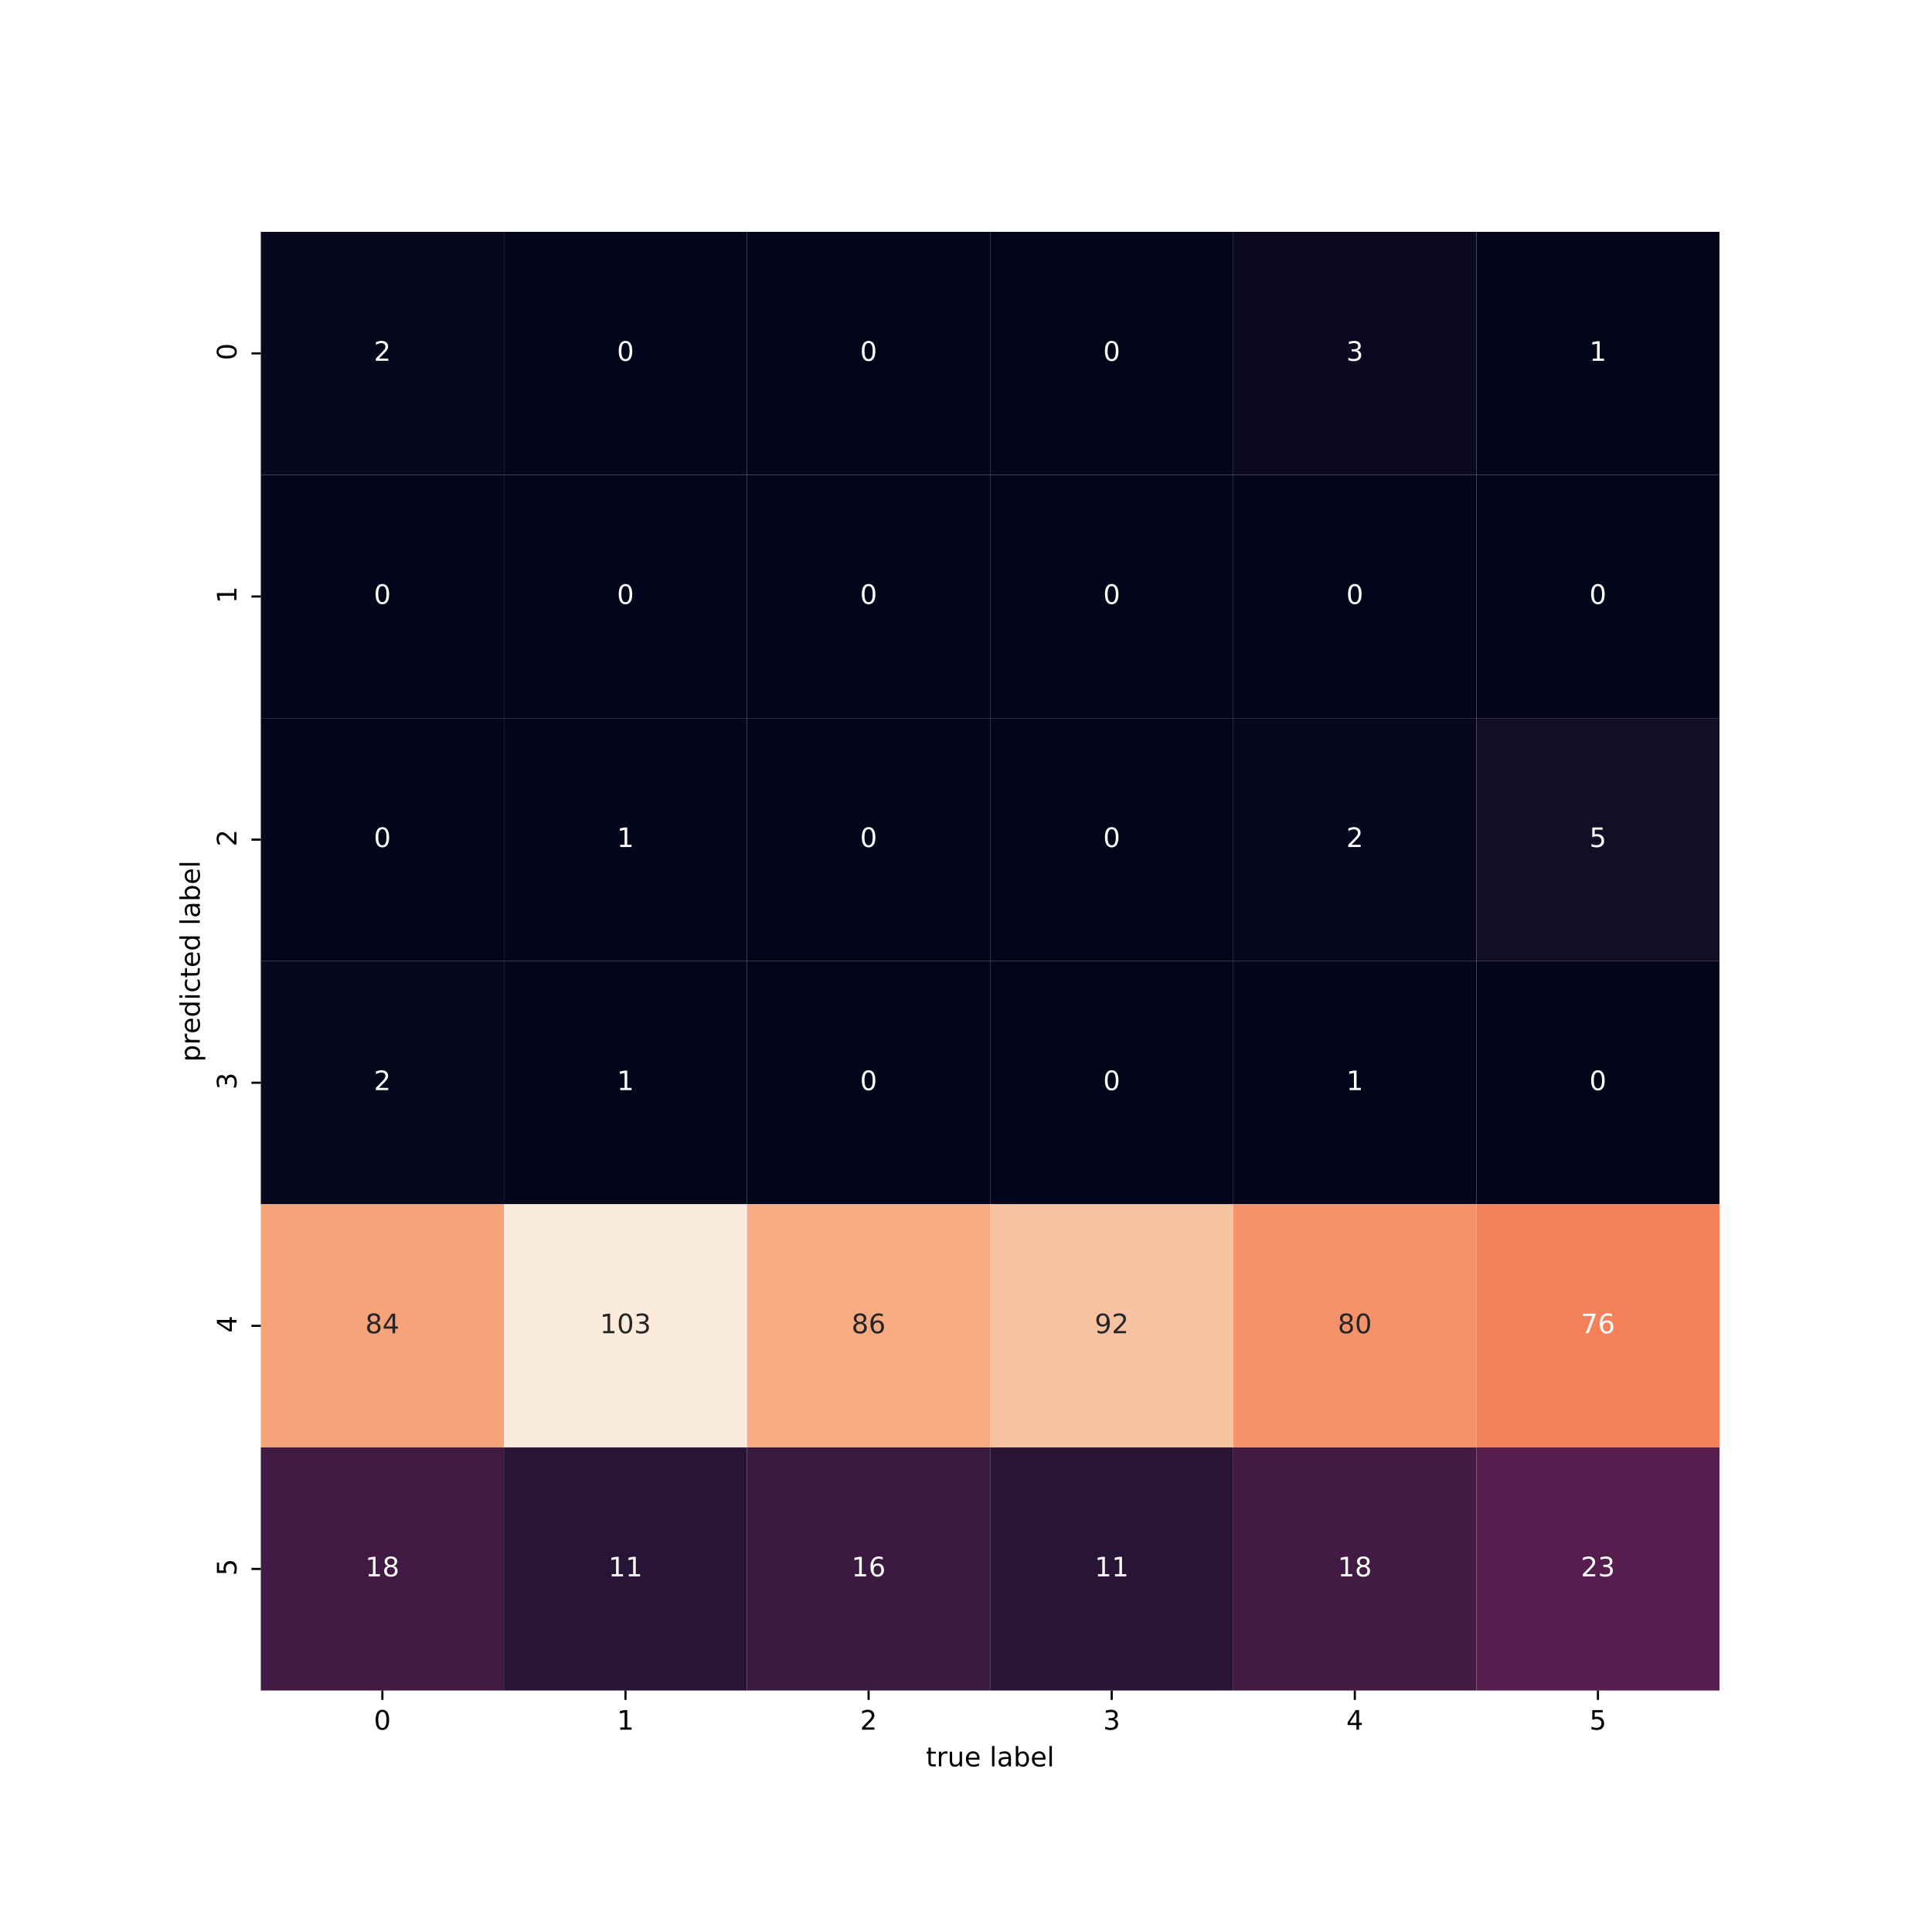 <?xml version="1.0" encoding="utf-8" standalone="no"?>
<!DOCTYPE svg PUBLIC "-//W3C//DTD SVG 1.1//EN"
  "http://www.w3.org/Graphics/SVG/1.1/DTD/svg11.dtd">
<!-- Created with matplotlib (https://matplotlib.org/) -->
<svg height="720pt" version="1.1" viewBox="0 0 720 720" width="720pt" xmlns="http://www.w3.org/2000/svg" xmlns:xlink="http://www.w3.org/1999/xlink">
 <defs>
  <style type="text/css">
*{stroke-linecap:butt;stroke-linejoin:round;}
  </style>
 </defs>
 <g id="figure_1">
  <g id="patch_1">
   <path d="M 0 720 
L 720 720 
L 720 0 
L 0 0 
z
" style="fill:#ffffff;"/>
  </g>
  <g id="axes_1">
   <g id="patch_2">
    <path d="M 97.2 630 
L 640.8 630 
L 640.8 86.4 
L 97.2 86.4 
z
" style="fill:#ffffff;"/>
   </g>
   <g id="QuadMesh_1">
    <path clip-path="url(#p72fa74df91)" d="M 97.2 86.4 
L 187.8 86.4 
L 187.8 177 
L 97.2 177 
L 97.2 86.4 
" style="fill:#07071d;"/>
    <path clip-path="url(#p72fa74df91)" d="M 187.8 86.4 
L 278.4 86.4 
L 278.4 177 
L 187.8 177 
L 187.8 86.4 
" style="fill:#03051a;"/>
    <path clip-path="url(#p72fa74df91)" d="M 278.4 86.4 
L 369 86.4 
L 369 177 
L 278.4 177 
L 278.4 86.4 
" style="fill:#03051a;"/>
    <path clip-path="url(#p72fa74df91)" d="M 369 86.4 
L 459.6 86.4 
L 459.6 177 
L 369 177 
L 369 86.4 
" style="fill:#03051a;"/>
    <path clip-path="url(#p72fa74df91)" d="M 459.6 86.4 
L 550.2 86.4 
L 550.2 177 
L 459.6 177 
L 459.6 86.4 
" style="fill:#0b0920;"/>
    <path clip-path="url(#p72fa74df91)" d="M 550.2 86.4 
L 640.8 86.4 
L 640.8 177 
L 550.2 177 
L 550.2 86.4 
" style="fill:#05061b;"/>
    <path clip-path="url(#p72fa74df91)" d="M 97.2 177 
L 187.8 177 
L 187.8 267.6 
L 97.2 267.6 
L 97.2 177 
" style="fill:#03051a;"/>
    <path clip-path="url(#p72fa74df91)" d="M 187.8 177 
L 278.4 177 
L 278.4 267.6 
L 187.8 267.6 
L 187.8 177 
" style="fill:#03051a;"/>
    <path clip-path="url(#p72fa74df91)" d="M 278.4 177 
L 369 177 
L 369 267.6 
L 278.4 267.6 
L 278.4 177 
" style="fill:#03051a;"/>
    <path clip-path="url(#p72fa74df91)" d="M 369 177 
L 459.6 177 
L 459.6 267.6 
L 369 267.6 
L 369 177 
" style="fill:#03051a;"/>
    <path clip-path="url(#p72fa74df91)" d="M 459.6 177 
L 550.2 177 
L 550.2 267.6 
L 459.6 267.6 
L 459.6 177 
" style="fill:#03051a;"/>
    <path clip-path="url(#p72fa74df91)" d="M 550.2 177 
L 640.8 177 
L 640.8 267.6 
L 550.2 267.6 
L 550.2 177 
" style="fill:#03051a;"/>
    <path clip-path="url(#p72fa74df91)" d="M 97.2 267.6 
L 187.8 267.6 
L 187.8 358.2 
L 97.2 358.2 
L 97.2 267.6 
" style="fill:#03051a;"/>
    <path clip-path="url(#p72fa74df91)" d="M 187.8 267.6 
L 278.4 267.6 
L 278.4 358.2 
L 187.8 358.2 
L 187.8 267.6 
" style="fill:#05061b;"/>
    <path clip-path="url(#p72fa74df91)" d="M 278.4 267.6 
L 369 267.6 
L 369 358.2 
L 278.4 358.2 
L 278.4 267.6 
" style="fill:#03051a;"/>
    <path clip-path="url(#p72fa74df91)" d="M 369 267.6 
L 459.6 267.6 
L 459.6 358.2 
L 369 358.2 
L 369 267.6 
" style="fill:#03051a;"/>
    <path clip-path="url(#p72fa74df91)" d="M 459.6 267.6 
L 550.2 267.6 
L 550.2 358.2 
L 459.6 358.2 
L 459.6 267.6 
" style="fill:#07071d;"/>
    <path clip-path="url(#p72fa74df91)" d="M 550.2 267.6 
L 640.8 267.6 
L 640.8 358.2 
L 550.2 358.2 
L 550.2 267.6 
" style="fill:#130d25;"/>
    <path clip-path="url(#p72fa74df91)" d="M 97.2 358.2 
L 187.8 358.2 
L 187.8 448.8 
L 97.2 448.8 
L 97.2 358.2 
" style="fill:#07071d;"/>
    <path clip-path="url(#p72fa74df91)" d="M 187.8 358.2 
L 278.4 358.2 
L 278.4 448.8 
L 187.8 448.8 
L 187.8 358.2 
" style="fill:#05061b;"/>
    <path clip-path="url(#p72fa74df91)" d="M 278.4 358.2 
L 369 358.2 
L 369 448.8 
L 278.4 448.8 
L 278.4 358.2 
" style="fill:#03051a;"/>
    <path clip-path="url(#p72fa74df91)" d="M 369 358.2 
L 459.6 358.2 
L 459.6 448.8 
L 369 448.8 
L 369 358.2 
" style="fill:#03051a;"/>
    <path clip-path="url(#p72fa74df91)" d="M 459.6 358.2 
L 550.2 358.2 
L 550.2 448.8 
L 459.6 448.8 
L 459.6 358.2 
" style="fill:#05061b;"/>
    <path clip-path="url(#p72fa74df91)" d="M 550.2 358.2 
L 640.8 358.2 
L 640.8 448.8 
L 550.2 448.8 
L 550.2 358.2 
" style="fill:#03051a;"/>
    <path clip-path="url(#p72fa74df91)" d="M 97.2 448.8 
L 187.8 448.8 
L 187.8 539.4 
L 97.2 539.4 
L 97.2 448.8 
" style="fill:#f6a37a;"/>
    <path clip-path="url(#p72fa74df91)" d="M 187.8 448.8 
L 278.4 448.8 
L 278.4 539.4 
L 187.8 539.4 
L 187.8 448.8 
" style="fill:#faebdd;"/>
    <path clip-path="url(#p72fa74df91)" d="M 278.4 448.8 
L 369 448.8 
L 369 539.4 
L 278.4 539.4 
L 278.4 448.8 
" style="fill:#f6ab83;"/>
    <path clip-path="url(#p72fa74df91)" d="M 369 448.8 
L 459.6 448.8 
L 459.6 539.4 
L 369 539.4 
L 369 448.8 
" style="fill:#f7c2a2;"/>
    <path clip-path="url(#p72fa74df91)" d="M 459.6 448.8 
L 550.2 448.8 
L 550.2 539.4 
L 459.6 539.4 
L 459.6 448.8 
" style="fill:#f59269;"/>
    <path clip-path="url(#p72fa74df91)" d="M 550.2 448.8 
L 640.8 448.8 
L 640.8 539.4 
L 550.2 539.4 
L 550.2 448.8 
" style="fill:#f4815a;"/>
    <path clip-path="url(#p72fa74df91)" d="M 97.2 539.4 
L 187.8 539.4 
L 187.8 630 
L 97.2 630 
L 97.2 539.4 
" style="fill:#421b45;"/>
    <path clip-path="url(#p72fa74df91)" d="M 187.8 539.4 
L 278.4 539.4 
L 278.4 630 
L 187.8 630 
L 187.8 539.4 
" style="fill:#281535;"/>
    <path clip-path="url(#p72fa74df91)" d="M 278.4 539.4 
L 369 539.4 
L 369 630 
L 278.4 630 
L 278.4 539.4 
" style="fill:#3a1a41;"/>
    <path clip-path="url(#p72fa74df91)" d="M 369 539.4 
L 459.6 539.4 
L 459.6 630 
L 369 630 
L 369 539.4 
" style="fill:#281535;"/>
    <path clip-path="url(#p72fa74df91)" d="M 459.6 539.4 
L 550.2 539.4 
L 550.2 630 
L 459.6 630 
L 459.6 539.4 
" style="fill:#421b45;"/>
    <path clip-path="url(#p72fa74df91)" d="M 550.2 539.4 
L 640.8 539.4 
L 640.8 630 
L 550.2 630 
L 550.2 539.4 
" style="fill:#561e4f;"/>
   </g>
   <g id="matplotlib.axis_1">
    <g id="xtick_1">
     <g id="line2d_1">
      <defs>
       <path d="M 0 0 
L 0 3.5 
" id="mdcb5e11739" style="stroke:#000000;stroke-width:0.8;"/>
      </defs>
      <g>
       <use style="stroke:#000000;stroke-width:0.8;" x="142.5" xlink:href="#mdcb5e11739" y="630"/>
      </g>
     </g>
     <g id="text_1">
      <!-- 0 -->
      <defs>
       <path d="M 31.781 66.406 
Q 24.172 66.406 20.328 58.906 
Q 16.5 51.422 16.5 36.375 
Q 16.5 21.391 20.328 13.891 
Q 24.172 6.391 31.781 6.391 
Q 39.453 6.391 43.281 13.891 
Q 47.125 21.391 47.125 36.375 
Q 47.125 51.422 43.281 58.906 
Q 39.453 66.406 31.781 66.406 
z
M 31.781 74.219 
Q 44.047 74.219 50.516 64.516 
Q 56.984 54.828 56.984 36.375 
Q 56.984 17.969 50.516 8.266 
Q 44.047 -1.422 31.781 -1.422 
Q 19.531 -1.422 13.062 8.266 
Q 6.594 17.969 6.594 36.375 
Q 6.594 54.828 13.062 64.516 
Q 19.531 74.219 31.781 74.219 
z
" id="DejaVuSans-48"/>
      </defs>
      <g transform="translate(139.319 644.598)scale(0.1 -0.1)">
       <use xlink:href="#DejaVuSans-48"/>
      </g>
     </g>
    </g>
    <g id="xtick_2">
     <g id="line2d_2">
      <g>
       <use style="stroke:#000000;stroke-width:0.8;" x="233.1" xlink:href="#mdcb5e11739" y="630"/>
      </g>
     </g>
     <g id="text_2">
      <!-- 1 -->
      <defs>
       <path d="M 12.406 8.297 
L 28.516 8.297 
L 28.516 63.922 
L 10.984 60.406 
L 10.984 69.391 
L 28.422 72.906 
L 38.281 72.906 
L 38.281 8.297 
L 54.391 8.297 
L 54.391 0 
L 12.406 0 
z
" id="DejaVuSans-49"/>
      </defs>
      <g transform="translate(229.919 644.598)scale(0.1 -0.1)">
       <use xlink:href="#DejaVuSans-49"/>
      </g>
     </g>
    </g>
    <g id="xtick_3">
     <g id="line2d_3">
      <g>
       <use style="stroke:#000000;stroke-width:0.8;" x="323.7" xlink:href="#mdcb5e11739" y="630"/>
      </g>
     </g>
     <g id="text_3">
      <!-- 2 -->
      <defs>
       <path d="M 19.188 8.297 
L 53.609 8.297 
L 53.609 0 
L 7.328 0 
L 7.328 8.297 
Q 12.938 14.109 22.625 23.891 
Q 32.328 33.688 34.812 36.531 
Q 39.547 41.844 41.422 45.531 
Q 43.312 49.219 43.312 52.781 
Q 43.312 58.594 39.234 62.25 
Q 35.156 65.922 28.609 65.922 
Q 23.969 65.922 18.812 64.312 
Q 13.672 62.703 7.812 59.422 
L 7.812 69.391 
Q 13.766 71.781 18.938 73 
Q 24.125 74.219 28.422 74.219 
Q 39.75 74.219 46.484 68.547 
Q 53.219 62.891 53.219 53.422 
Q 53.219 48.922 51.531 44.891 
Q 49.859 40.875 45.406 35.406 
Q 44.188 33.984 37.641 27.219 
Q 31.109 20.453 19.188 8.297 
z
" id="DejaVuSans-50"/>
      </defs>
      <g transform="translate(320.519 644.598)scale(0.1 -0.1)">
       <use xlink:href="#DejaVuSans-50"/>
      </g>
     </g>
    </g>
    <g id="xtick_4">
     <g id="line2d_4">
      <g>
       <use style="stroke:#000000;stroke-width:0.8;" x="414.3" xlink:href="#mdcb5e11739" y="630"/>
      </g>
     </g>
     <g id="text_4">
      <!-- 3 -->
      <defs>
       <path d="M 40.578 39.312 
Q 47.656 37.797 51.625 33 
Q 55.609 28.219 55.609 21.188 
Q 55.609 10.406 48.188 4.484 
Q 40.766 -1.422 27.094 -1.422 
Q 22.516 -1.422 17.656 -0.516 
Q 12.797 0.391 7.625 2.203 
L 7.625 11.719 
Q 11.719 9.328 16.594 8.109 
Q 21.484 6.891 26.812 6.891 
Q 36.078 6.891 40.938 10.547 
Q 45.797 14.203 45.797 21.188 
Q 45.797 27.641 41.281 31.266 
Q 36.766 34.906 28.719 34.906 
L 20.219 34.906 
L 20.219 43.016 
L 29.109 43.016 
Q 36.375 43.016 40.234 45.922 
Q 44.094 48.828 44.094 54.297 
Q 44.094 59.906 40.109 62.906 
Q 36.141 65.922 28.719 65.922 
Q 24.656 65.922 20.016 65.031 
Q 15.375 64.156 9.812 62.312 
L 9.812 71.094 
Q 15.438 72.656 20.344 73.438 
Q 25.25 74.219 29.594 74.219 
Q 40.828 74.219 47.359 69.109 
Q 53.906 64.016 53.906 55.328 
Q 53.906 49.266 50.438 45.094 
Q 46.969 40.922 40.578 39.312 
z
" id="DejaVuSans-51"/>
      </defs>
      <g transform="translate(411.119 644.598)scale(0.1 -0.1)">
       <use xlink:href="#DejaVuSans-51"/>
      </g>
     </g>
    </g>
    <g id="xtick_5">
     <g id="line2d_5">
      <g>
       <use style="stroke:#000000;stroke-width:0.8;" x="504.9" xlink:href="#mdcb5e11739" y="630"/>
      </g>
     </g>
     <g id="text_5">
      <!-- 4 -->
      <defs>
       <path d="M 37.797 64.312 
L 12.891 25.391 
L 37.797 25.391 
z
M 35.203 72.906 
L 47.609 72.906 
L 47.609 25.391 
L 58.016 25.391 
L 58.016 17.188 
L 47.609 17.188 
L 47.609 0 
L 37.797 0 
L 37.797 17.188 
L 4.891 17.188 
L 4.891 26.703 
z
" id="DejaVuSans-52"/>
      </defs>
      <g transform="translate(501.719 644.598)scale(0.1 -0.1)">
       <use xlink:href="#DejaVuSans-52"/>
      </g>
     </g>
    </g>
    <g id="xtick_6">
     <g id="line2d_6">
      <g>
       <use style="stroke:#000000;stroke-width:0.8;" x="595.5" xlink:href="#mdcb5e11739" y="630"/>
      </g>
     </g>
     <g id="text_6">
      <!-- 5 -->
      <defs>
       <path d="M 10.797 72.906 
L 49.516 72.906 
L 49.516 64.594 
L 19.828 64.594 
L 19.828 46.734 
Q 21.969 47.469 24.109 47.828 
Q 26.266 48.188 28.422 48.188 
Q 40.625 48.188 47.75 41.5 
Q 54.891 34.812 54.891 23.391 
Q 54.891 11.625 47.562 5.094 
Q 40.234 -1.422 26.906 -1.422 
Q 22.312 -1.422 17.547 -0.641 
Q 12.797 0.141 7.719 1.703 
L 7.719 11.625 
Q 12.109 9.234 16.797 8.062 
Q 21.484 6.891 26.703 6.891 
Q 35.156 6.891 40.078 11.328 
Q 45.016 15.766 45.016 23.391 
Q 45.016 31 40.078 35.438 
Q 35.156 39.891 26.703 39.891 
Q 22.75 39.891 18.812 39.016 
Q 14.891 38.141 10.797 36.281 
z
" id="DejaVuSans-53"/>
      </defs>
      <g transform="translate(592.319 644.598)scale(0.1 -0.1)">
       <use xlink:href="#DejaVuSans-53"/>
      </g>
     </g>
    </g>
    <g id="text_7">
     <!-- true label -->
     <defs>
      <path d="M 18.312 70.219 
L 18.312 54.688 
L 36.812 54.688 
L 36.812 47.703 
L 18.312 47.703 
L 18.312 18.016 
Q 18.312 11.328 20.141 9.422 
Q 21.969 7.516 27.594 7.516 
L 36.812 7.516 
L 36.812 0 
L 27.594 0 
Q 17.188 0 13.234 3.875 
Q 9.281 7.766 9.281 18.016 
L 9.281 47.703 
L 2.688 47.703 
L 2.688 54.688 
L 9.281 54.688 
L 9.281 70.219 
z
" id="DejaVuSans-116"/>
      <path d="M 41.109 46.297 
Q 39.594 47.172 37.812 47.578 
Q 36.031 48 33.891 48 
Q 26.266 48 22.188 43.047 
Q 18.109 38.094 18.109 28.812 
L 18.109 0 
L 9.078 0 
L 9.078 54.688 
L 18.109 54.688 
L 18.109 46.188 
Q 20.953 51.172 25.484 53.578 
Q 30.031 56 36.531 56 
Q 37.453 56 38.578 55.875 
Q 39.703 55.766 41.062 55.516 
z
" id="DejaVuSans-114"/>
      <path d="M 8.5 21.578 
L 8.5 54.688 
L 17.484 54.688 
L 17.484 21.922 
Q 17.484 14.156 20.5 10.266 
Q 23.531 6.391 29.594 6.391 
Q 36.859 6.391 41.078 11.031 
Q 45.312 15.672 45.312 23.688 
L 45.312 54.688 
L 54.297 54.688 
L 54.297 0 
L 45.312 0 
L 45.312 8.406 
Q 42.047 3.422 37.719 1 
Q 33.406 -1.422 27.688 -1.422 
Q 18.266 -1.422 13.375 4.438 
Q 8.5 10.297 8.5 21.578 
z
M 31.109 56 
z
" id="DejaVuSans-117"/>
      <path d="M 56.203 29.594 
L 56.203 25.203 
L 14.891 25.203 
Q 15.484 15.922 20.484 11.062 
Q 25.484 6.203 34.422 6.203 
Q 39.594 6.203 44.453 7.469 
Q 49.312 8.734 54.109 11.281 
L 54.109 2.781 
Q 49.266 0.734 44.188 -0.344 
Q 39.109 -1.422 33.891 -1.422 
Q 20.797 -1.422 13.156 6.188 
Q 5.516 13.812 5.516 26.812 
Q 5.516 40.234 12.766 48.109 
Q 20.016 56 32.328 56 
Q 43.359 56 49.781 48.891 
Q 56.203 41.797 56.203 29.594 
z
M 47.219 32.234 
Q 47.125 39.594 43.094 43.984 
Q 39.062 48.391 32.422 48.391 
Q 24.906 48.391 20.391 44.141 
Q 15.875 39.891 15.188 32.172 
z
" id="DejaVuSans-101"/>
      <path id="DejaVuSans-32"/>
      <path d="M 9.422 75.984 
L 18.406 75.984 
L 18.406 0 
L 9.422 0 
z
" id="DejaVuSans-108"/>
      <path d="M 34.281 27.484 
Q 23.391 27.484 19.188 25 
Q 14.984 22.516 14.984 16.5 
Q 14.984 11.719 18.141 8.906 
Q 21.297 6.109 26.703 6.109 
Q 34.188 6.109 38.703 11.406 
Q 43.219 16.703 43.219 25.484 
L 43.219 27.484 
z
M 52.203 31.203 
L 52.203 0 
L 43.219 0 
L 43.219 8.297 
Q 40.141 3.328 35.547 0.953 
Q 30.953 -1.422 24.312 -1.422 
Q 15.922 -1.422 10.953 3.297 
Q 6 8.016 6 15.922 
Q 6 25.141 12.172 29.828 
Q 18.359 34.516 30.609 34.516 
L 43.219 34.516 
L 43.219 35.406 
Q 43.219 41.609 39.141 45 
Q 35.062 48.391 27.688 48.391 
Q 23 48.391 18.547 47.266 
Q 14.109 46.141 10.016 43.891 
L 10.016 52.203 
Q 14.938 54.109 19.578 55.047 
Q 24.219 56 28.609 56 
Q 40.484 56 46.344 49.844 
Q 52.203 43.703 52.203 31.203 
z
" id="DejaVuSans-97"/>
      <path d="M 48.688 27.297 
Q 48.688 37.203 44.609 42.844 
Q 40.531 48.484 33.406 48.484 
Q 26.266 48.484 22.188 42.844 
Q 18.109 37.203 18.109 27.297 
Q 18.109 17.391 22.188 11.75 
Q 26.266 6.109 33.406 6.109 
Q 40.531 6.109 44.609 11.75 
Q 48.688 17.391 48.688 27.297 
z
M 18.109 46.391 
Q 20.953 51.266 25.266 53.625 
Q 29.594 56 35.594 56 
Q 45.562 56 51.781 48.094 
Q 58.016 40.188 58.016 27.297 
Q 58.016 14.406 51.781 6.484 
Q 45.562 -1.422 35.594 -1.422 
Q 29.594 -1.422 25.266 0.953 
Q 20.953 3.328 18.109 8.203 
L 18.109 0 
L 9.078 0 
L 9.078 75.984 
L 18.109 75.984 
z
" id="DejaVuSans-98"/>
     </defs>
     <g transform="translate(345.057 658.277)scale(0.1 -0.1)">
      <use xlink:href="#DejaVuSans-116"/>
      <use x="39.209" xlink:href="#DejaVuSans-114"/>
      <use x="80.322" xlink:href="#DejaVuSans-117"/>
      <use x="143.701" xlink:href="#DejaVuSans-101"/>
      <use x="205.225" xlink:href="#DejaVuSans-32"/>
      <use x="237.012" xlink:href="#DejaVuSans-108"/>
      <use x="264.795" xlink:href="#DejaVuSans-97"/>
      <use x="326.074" xlink:href="#DejaVuSans-98"/>
      <use x="389.551" xlink:href="#DejaVuSans-101"/>
      <use x="451.074" xlink:href="#DejaVuSans-108"/>
     </g>
    </g>
   </g>
   <g id="matplotlib.axis_2">
    <g id="ytick_1">
     <g id="line2d_7">
      <defs>
       <path d="M 0 0 
L -3.5 0 
" id="m3c1fd26f97" style="stroke:#000000;stroke-width:0.8;"/>
      </defs>
      <g>
       <use style="stroke:#000000;stroke-width:0.8;" x="97.2" xlink:href="#m3c1fd26f97" y="131.7"/>
      </g>
     </g>
     <g id="text_8">
      <!-- 0 -->
      <g transform="translate(88.12 134.263)rotate(-90)scale(0.1 -0.1)">
       <use xlink:href="#DejaVuSans-48"/>
      </g>
     </g>
    </g>
    <g id="ytick_2">
     <g id="line2d_8">
      <g>
       <use style="stroke:#000000;stroke-width:0.8;" x="97.2" xlink:href="#m3c1fd26f97" y="222.3"/>
      </g>
     </g>
     <g id="text_9">
      <!-- 1 -->
      <g transform="translate(88.12 224.863)rotate(-90)scale(0.1 -0.1)">
       <use xlink:href="#DejaVuSans-49"/>
      </g>
     </g>
    </g>
    <g id="ytick_3">
     <g id="line2d_9">
      <g>
       <use style="stroke:#000000;stroke-width:0.8;" x="97.2" xlink:href="#m3c1fd26f97" y="312.9"/>
      </g>
     </g>
     <g id="text_10">
      <!-- 2 -->
      <g transform="translate(88.12 315.463)rotate(-90)scale(0.1 -0.1)">
       <use xlink:href="#DejaVuSans-50"/>
      </g>
     </g>
    </g>
    <g id="ytick_4">
     <g id="line2d_10">
      <g>
       <use style="stroke:#000000;stroke-width:0.8;" x="97.2" xlink:href="#m3c1fd26f97" y="403.5"/>
      </g>
     </g>
     <g id="text_11">
      <!-- 3 -->
      <g transform="translate(88.12 406.063)rotate(-90)scale(0.1 -0.1)">
       <use xlink:href="#DejaVuSans-51"/>
      </g>
     </g>
    </g>
    <g id="ytick_5">
     <g id="line2d_11">
      <g>
       <use style="stroke:#000000;stroke-width:0.8;" x="97.2" xlink:href="#m3c1fd26f97" y="494.1"/>
      </g>
     </g>
     <g id="text_12">
      <!-- 4 -->
      <g transform="translate(88.12 496.663)rotate(-90)scale(0.1 -0.1)">
       <use xlink:href="#DejaVuSans-52"/>
      </g>
     </g>
    </g>
    <g id="ytick_6">
     <g id="line2d_12">
      <g>
       <use style="stroke:#000000;stroke-width:0.8;" x="97.2" xlink:href="#m3c1fd26f97" y="584.7"/>
      </g>
     </g>
     <g id="text_13">
      <!-- 5 -->
      <g transform="translate(88.12 587.263)rotate(-90)scale(0.1 -0.1)">
       <use xlink:href="#DejaVuSans-53"/>
      </g>
     </g>
    </g>
    <g id="text_14">
     <!-- predicted label -->
     <defs>
      <path d="M 18.109 8.203 
L 18.109 -20.797 
L 9.078 -20.797 
L 9.078 54.688 
L 18.109 54.688 
L 18.109 46.391 
Q 20.953 51.266 25.266 53.625 
Q 29.594 56 35.594 56 
Q 45.562 56 51.781 48.094 
Q 58.016 40.188 58.016 27.297 
Q 58.016 14.406 51.781 6.484 
Q 45.562 -1.422 35.594 -1.422 
Q 29.594 -1.422 25.266 0.953 
Q 20.953 3.328 18.109 8.203 
z
M 48.688 27.297 
Q 48.688 37.203 44.609 42.844 
Q 40.531 48.484 33.406 48.484 
Q 26.266 48.484 22.188 42.844 
Q 18.109 37.203 18.109 27.297 
Q 18.109 17.391 22.188 11.75 
Q 26.266 6.109 33.406 6.109 
Q 40.531 6.109 44.609 11.75 
Q 48.688 17.391 48.688 27.297 
z
" id="DejaVuSans-112"/>
      <path d="M 45.406 46.391 
L 45.406 75.984 
L 54.391 75.984 
L 54.391 0 
L 45.406 0 
L 45.406 8.203 
Q 42.578 3.328 38.25 0.953 
Q 33.938 -1.422 27.875 -1.422 
Q 17.969 -1.422 11.734 6.484 
Q 5.516 14.406 5.516 27.297 
Q 5.516 40.188 11.734 48.094 
Q 17.969 56 27.875 56 
Q 33.938 56 38.25 53.625 
Q 42.578 51.266 45.406 46.391 
z
M 14.797 27.297 
Q 14.797 17.391 18.875 11.75 
Q 22.953 6.109 30.078 6.109 
Q 37.203 6.109 41.297 11.75 
Q 45.406 17.391 45.406 27.297 
Q 45.406 37.203 41.297 42.844 
Q 37.203 48.484 30.078 48.484 
Q 22.953 48.484 18.875 42.844 
Q 14.797 37.203 14.797 27.297 
z
" id="DejaVuSans-100"/>
      <path d="M 9.422 54.688 
L 18.406 54.688 
L 18.406 0 
L 9.422 0 
z
M 9.422 75.984 
L 18.406 75.984 
L 18.406 64.594 
L 9.422 64.594 
z
" id="DejaVuSans-105"/>
      <path d="M 48.781 52.594 
L 48.781 44.188 
Q 44.969 46.297 41.141 47.344 
Q 37.312 48.391 33.406 48.391 
Q 24.656 48.391 19.812 42.844 
Q 14.984 37.312 14.984 27.297 
Q 14.984 17.281 19.812 11.734 
Q 24.656 6.203 33.406 6.203 
Q 37.312 6.203 41.141 7.25 
Q 44.969 8.297 48.781 10.406 
L 48.781 2.094 
Q 45.016 0.344 40.984 -0.531 
Q 36.969 -1.422 32.422 -1.422 
Q 20.062 -1.422 12.781 6.344 
Q 5.516 14.109 5.516 27.297 
Q 5.516 40.672 12.859 48.328 
Q 20.219 56 33.016 56 
Q 37.156 56 41.109 55.141 
Q 45.062 54.297 48.781 52.594 
z
" id="DejaVuSans-99"/>
     </defs>
     <g transform="translate(74.442 395.71)rotate(-90)scale(0.1 -0.1)">
      <use xlink:href="#DejaVuSans-112"/>
      <use x="63.477" xlink:href="#DejaVuSans-114"/>
      <use x="104.559" xlink:href="#DejaVuSans-101"/>
      <use x="166.082" xlink:href="#DejaVuSans-100"/>
      <use x="229.559" xlink:href="#DejaVuSans-105"/>
      <use x="257.342" xlink:href="#DejaVuSans-99"/>
      <use x="312.322" xlink:href="#DejaVuSans-116"/>
      <use x="351.531" xlink:href="#DejaVuSans-101"/>
      <use x="413.055" xlink:href="#DejaVuSans-100"/>
      <use x="476.531" xlink:href="#DejaVuSans-32"/>
      <use x="508.318" xlink:href="#DejaVuSans-108"/>
      <use x="536.102" xlink:href="#DejaVuSans-97"/>
      <use x="597.381" xlink:href="#DejaVuSans-98"/>
      <use x="660.857" xlink:href="#DejaVuSans-101"/>
      <use x="722.381" xlink:href="#DejaVuSans-108"/>
     </g>
    </g>
   </g>
   <g id="text_15">
    <!-- 2 -->
    <g style="fill:#ffffff;" transform="translate(139.319 134.459)scale(0.1 -0.1)">
     <use xlink:href="#DejaVuSans-50"/>
    </g>
   </g>
   <g id="text_16">
    <!-- 0 -->
    <g style="fill:#ffffff;" transform="translate(229.919 134.459)scale(0.1 -0.1)">
     <use xlink:href="#DejaVuSans-48"/>
    </g>
   </g>
   <g id="text_17">
    <!-- 0 -->
    <g style="fill:#ffffff;" transform="translate(320.519 134.459)scale(0.1 -0.1)">
     <use xlink:href="#DejaVuSans-48"/>
    </g>
   </g>
   <g id="text_18">
    <!-- 0 -->
    <g style="fill:#ffffff;" transform="translate(411.119 134.459)scale(0.1 -0.1)">
     <use xlink:href="#DejaVuSans-48"/>
    </g>
   </g>
   <g id="text_19">
    <!-- 3 -->
    <g style="fill:#ffffff;" transform="translate(501.719 134.459)scale(0.1 -0.1)">
     <use xlink:href="#DejaVuSans-51"/>
    </g>
   </g>
   <g id="text_20">
    <!-- 1 -->
    <g style="fill:#ffffff;" transform="translate(592.319 134.459)scale(0.1 -0.1)">
     <use xlink:href="#DejaVuSans-49"/>
    </g>
   </g>
   <g id="text_21">
    <!-- 0 -->
    <g style="fill:#ffffff;" transform="translate(139.319 225.059)scale(0.1 -0.1)">
     <use xlink:href="#DejaVuSans-48"/>
    </g>
   </g>
   <g id="text_22">
    <!-- 0 -->
    <g style="fill:#ffffff;" transform="translate(229.919 225.059)scale(0.1 -0.1)">
     <use xlink:href="#DejaVuSans-48"/>
    </g>
   </g>
   <g id="text_23">
    <!-- 0 -->
    <g style="fill:#ffffff;" transform="translate(320.519 225.059)scale(0.1 -0.1)">
     <use xlink:href="#DejaVuSans-48"/>
    </g>
   </g>
   <g id="text_24">
    <!-- 0 -->
    <g style="fill:#ffffff;" transform="translate(411.119 225.059)scale(0.1 -0.1)">
     <use xlink:href="#DejaVuSans-48"/>
    </g>
   </g>
   <g id="text_25">
    <!-- 0 -->
    <g style="fill:#ffffff;" transform="translate(501.719 225.059)scale(0.1 -0.1)">
     <use xlink:href="#DejaVuSans-48"/>
    </g>
   </g>
   <g id="text_26">
    <!-- 0 -->
    <g style="fill:#ffffff;" transform="translate(592.319 225.059)scale(0.1 -0.1)">
     <use xlink:href="#DejaVuSans-48"/>
    </g>
   </g>
   <g id="text_27">
    <!-- 0 -->
    <g style="fill:#ffffff;" transform="translate(139.319 315.659)scale(0.1 -0.1)">
     <use xlink:href="#DejaVuSans-48"/>
    </g>
   </g>
   <g id="text_28">
    <!-- 1 -->
    <g style="fill:#ffffff;" transform="translate(229.919 315.659)scale(0.1 -0.1)">
     <use xlink:href="#DejaVuSans-49"/>
    </g>
   </g>
   <g id="text_29">
    <!-- 0 -->
    <g style="fill:#ffffff;" transform="translate(320.519 315.659)scale(0.1 -0.1)">
     <use xlink:href="#DejaVuSans-48"/>
    </g>
   </g>
   <g id="text_30">
    <!-- 0 -->
    <g style="fill:#ffffff;" transform="translate(411.119 315.659)scale(0.1 -0.1)">
     <use xlink:href="#DejaVuSans-48"/>
    </g>
   </g>
   <g id="text_31">
    <!-- 2 -->
    <g style="fill:#ffffff;" transform="translate(501.719 315.659)scale(0.1 -0.1)">
     <use xlink:href="#DejaVuSans-50"/>
    </g>
   </g>
   <g id="text_32">
    <!-- 5 -->
    <g style="fill:#ffffff;" transform="translate(592.319 315.659)scale(0.1 -0.1)">
     <use xlink:href="#DejaVuSans-53"/>
    </g>
   </g>
   <g id="text_33">
    <!-- 2 -->
    <g style="fill:#ffffff;" transform="translate(139.319 406.259)scale(0.1 -0.1)">
     <use xlink:href="#DejaVuSans-50"/>
    </g>
   </g>
   <g id="text_34">
    <!-- 1 -->
    <g style="fill:#ffffff;" transform="translate(229.919 406.259)scale(0.1 -0.1)">
     <use xlink:href="#DejaVuSans-49"/>
    </g>
   </g>
   <g id="text_35">
    <!-- 0 -->
    <g style="fill:#ffffff;" transform="translate(320.519 406.259)scale(0.1 -0.1)">
     <use xlink:href="#DejaVuSans-48"/>
    </g>
   </g>
   <g id="text_36">
    <!-- 0 -->
    <g style="fill:#ffffff;" transform="translate(411.119 406.259)scale(0.1 -0.1)">
     <use xlink:href="#DejaVuSans-48"/>
    </g>
   </g>
   <g id="text_37">
    <!-- 1 -->
    <g style="fill:#ffffff;" transform="translate(501.719 406.259)scale(0.1 -0.1)">
     <use xlink:href="#DejaVuSans-49"/>
    </g>
   </g>
   <g id="text_38">
    <!-- 0 -->
    <g style="fill:#ffffff;" transform="translate(592.319 406.259)scale(0.1 -0.1)">
     <use xlink:href="#DejaVuSans-48"/>
    </g>
   </g>
   <g id="text_39">
    <!-- 84 -->
    <defs>
     <path d="M 31.781 34.625 
Q 24.75 34.625 20.719 30.859 
Q 16.703 27.094 16.703 20.516 
Q 16.703 13.922 20.719 10.156 
Q 24.75 6.391 31.781 6.391 
Q 38.812 6.391 42.859 10.172 
Q 46.922 13.969 46.922 20.516 
Q 46.922 27.094 42.891 30.859 
Q 38.875 34.625 31.781 34.625 
z
M 21.922 38.812 
Q 15.578 40.375 12.031 44.719 
Q 8.5 49.078 8.5 55.328 
Q 8.5 64.062 14.719 69.141 
Q 20.953 74.219 31.781 74.219 
Q 42.672 74.219 48.875 69.141 
Q 55.078 64.062 55.078 55.328 
Q 55.078 49.078 51.531 44.719 
Q 48 40.375 41.703 38.812 
Q 48.828 37.156 52.797 32.312 
Q 56.781 27.484 56.781 20.516 
Q 56.781 9.906 50.312 4.234 
Q 43.844 -1.422 31.781 -1.422 
Q 19.734 -1.422 13.25 4.234 
Q 6.781 9.906 6.781 20.516 
Q 6.781 27.484 10.781 32.312 
Q 14.797 37.156 21.922 38.812 
z
M 18.312 54.391 
Q 18.312 48.734 21.844 45.562 
Q 25.391 42.391 31.781 42.391 
Q 38.141 42.391 41.719 45.562 
Q 45.312 48.734 45.312 54.391 
Q 45.312 60.062 41.719 63.234 
Q 38.141 66.406 31.781 66.406 
Q 25.391 66.406 21.844 63.234 
Q 18.312 60.062 18.312 54.391 
z
" id="DejaVuSans-56"/>
    </defs>
    <g style="fill:#262626;" transform="translate(136.137 496.859)scale(0.1 -0.1)">
     <use xlink:href="#DejaVuSans-56"/>
     <use x="63.623" xlink:href="#DejaVuSans-52"/>
    </g>
   </g>
   <g id="text_40">
    <!-- 103 -->
    <g style="fill:#262626;" transform="translate(223.556 496.859)scale(0.1 -0.1)">
     <use xlink:href="#DejaVuSans-49"/>
     <use x="63.623" xlink:href="#DejaVuSans-48"/>
     <use x="127.246" xlink:href="#DejaVuSans-51"/>
    </g>
   </g>
   <g id="text_41">
    <!-- 86 -->
    <defs>
     <path d="M 33.016 40.375 
Q 26.375 40.375 22.484 35.828 
Q 18.609 31.297 18.609 23.391 
Q 18.609 15.531 22.484 10.953 
Q 26.375 6.391 33.016 6.391 
Q 39.656 6.391 43.531 10.953 
Q 47.406 15.531 47.406 23.391 
Q 47.406 31.297 43.531 35.828 
Q 39.656 40.375 33.016 40.375 
z
M 52.594 71.297 
L 52.594 62.312 
Q 48.875 64.062 45.094 64.984 
Q 41.312 65.922 37.594 65.922 
Q 27.828 65.922 22.672 59.328 
Q 17.531 52.734 16.797 39.406 
Q 19.672 43.656 24.016 45.922 
Q 28.375 48.188 33.594 48.188 
Q 44.578 48.188 50.953 41.516 
Q 57.328 34.859 57.328 23.391 
Q 57.328 12.156 50.688 5.359 
Q 44.047 -1.422 33.016 -1.422 
Q 20.359 -1.422 13.672 8.266 
Q 6.984 17.969 6.984 36.375 
Q 6.984 53.656 15.188 63.938 
Q 23.391 74.219 37.203 74.219 
Q 40.922 74.219 44.703 73.484 
Q 48.484 72.75 52.594 71.297 
z
" id="DejaVuSans-54"/>
    </defs>
    <g style="fill:#262626;" transform="translate(317.337 496.859)scale(0.1 -0.1)">
     <use xlink:href="#DejaVuSans-56"/>
     <use x="63.623" xlink:href="#DejaVuSans-54"/>
    </g>
   </g>
   <g id="text_42">
    <!-- 92 -->
    <defs>
     <path d="M 10.984 1.516 
L 10.984 10.5 
Q 14.703 8.734 18.5 7.812 
Q 22.312 6.891 25.984 6.891 
Q 35.75 6.891 40.891 13.453 
Q 46.047 20.016 46.781 33.406 
Q 43.953 29.203 39.594 26.953 
Q 35.25 24.703 29.984 24.703 
Q 19.047 24.703 12.672 31.312 
Q 6.297 37.938 6.297 49.422 
Q 6.297 60.641 12.938 67.422 
Q 19.578 74.219 30.609 74.219 
Q 43.266 74.219 49.922 64.516 
Q 56.594 54.828 56.594 36.375 
Q 56.594 19.141 48.406 8.859 
Q 40.234 -1.422 26.422 -1.422 
Q 22.703 -1.422 18.891 -0.688 
Q 15.094 0.047 10.984 1.516 
z
M 30.609 32.422 
Q 37.25 32.422 41.125 36.953 
Q 45.016 41.5 45.016 49.422 
Q 45.016 57.281 41.125 61.844 
Q 37.25 66.406 30.609 66.406 
Q 23.969 66.406 20.094 61.844 
Q 16.219 57.281 16.219 49.422 
Q 16.219 41.5 20.094 36.953 
Q 23.969 32.422 30.609 32.422 
z
" id="DejaVuSans-57"/>
    </defs>
    <g style="fill:#262626;" transform="translate(407.938 496.859)scale(0.1 -0.1)">
     <use xlink:href="#DejaVuSans-57"/>
     <use x="63.623" xlink:href="#DejaVuSans-50"/>
    </g>
   </g>
   <g id="text_43">
    <!-- 80 -->
    <g style="fill:#262626;" transform="translate(498.538 496.859)scale(0.1 -0.1)">
     <use xlink:href="#DejaVuSans-56"/>
     <use x="63.623" xlink:href="#DejaVuSans-48"/>
    </g>
   </g>
   <g id="text_44">
    <!-- 76 -->
    <defs>
     <path d="M 8.203 72.906 
L 55.078 72.906 
L 55.078 68.703 
L 28.609 0 
L 18.312 0 
L 43.219 64.594 
L 8.203 64.594 
z
" id="DejaVuSans-55"/>
    </defs>
    <g style="fill:#ffffff;" transform="translate(589.138 496.859)scale(0.1 -0.1)">
     <use xlink:href="#DejaVuSans-55"/>
     <use x="63.623" xlink:href="#DejaVuSans-54"/>
    </g>
   </g>
   <g id="text_45">
    <!-- 18 -->
    <g style="fill:#ffffff;" transform="translate(136.137 587.459)scale(0.1 -0.1)">
     <use xlink:href="#DejaVuSans-49"/>
     <use x="63.623" xlink:href="#DejaVuSans-56"/>
    </g>
   </g>
   <g id="text_46">
    <!-- 11 -->
    <g style="fill:#ffffff;" transform="translate(226.738 587.459)scale(0.1 -0.1)">
     <use xlink:href="#DejaVuSans-49"/>
     <use x="63.623" xlink:href="#DejaVuSans-49"/>
    </g>
   </g>
   <g id="text_47">
    <!-- 16 -->
    <g style="fill:#ffffff;" transform="translate(317.337 587.459)scale(0.1 -0.1)">
     <use xlink:href="#DejaVuSans-49"/>
     <use x="63.623" xlink:href="#DejaVuSans-54"/>
    </g>
   </g>
   <g id="text_48">
    <!-- 11 -->
    <g style="fill:#ffffff;" transform="translate(407.938 587.459)scale(0.1 -0.1)">
     <use xlink:href="#DejaVuSans-49"/>
     <use x="63.623" xlink:href="#DejaVuSans-49"/>
    </g>
   </g>
   <g id="text_49">
    <!-- 18 -->
    <g style="fill:#ffffff;" transform="translate(498.538 587.459)scale(0.1 -0.1)">
     <use xlink:href="#DejaVuSans-49"/>
     <use x="63.623" xlink:href="#DejaVuSans-56"/>
    </g>
   </g>
   <g id="text_50">
    <!-- 23 -->
    <g style="fill:#ffffff;" transform="translate(589.138 587.459)scale(0.1 -0.1)">
     <use xlink:href="#DejaVuSans-50"/>
     <use x="63.623" xlink:href="#DejaVuSans-51"/>
    </g>
   </g>
  </g>
 </g>
 <defs>
  <clipPath id="p72fa74df91">
   <rect height="543.6" width="543.6" x="97.2" y="86.4"/>
  </clipPath>
 </defs>
</svg>
